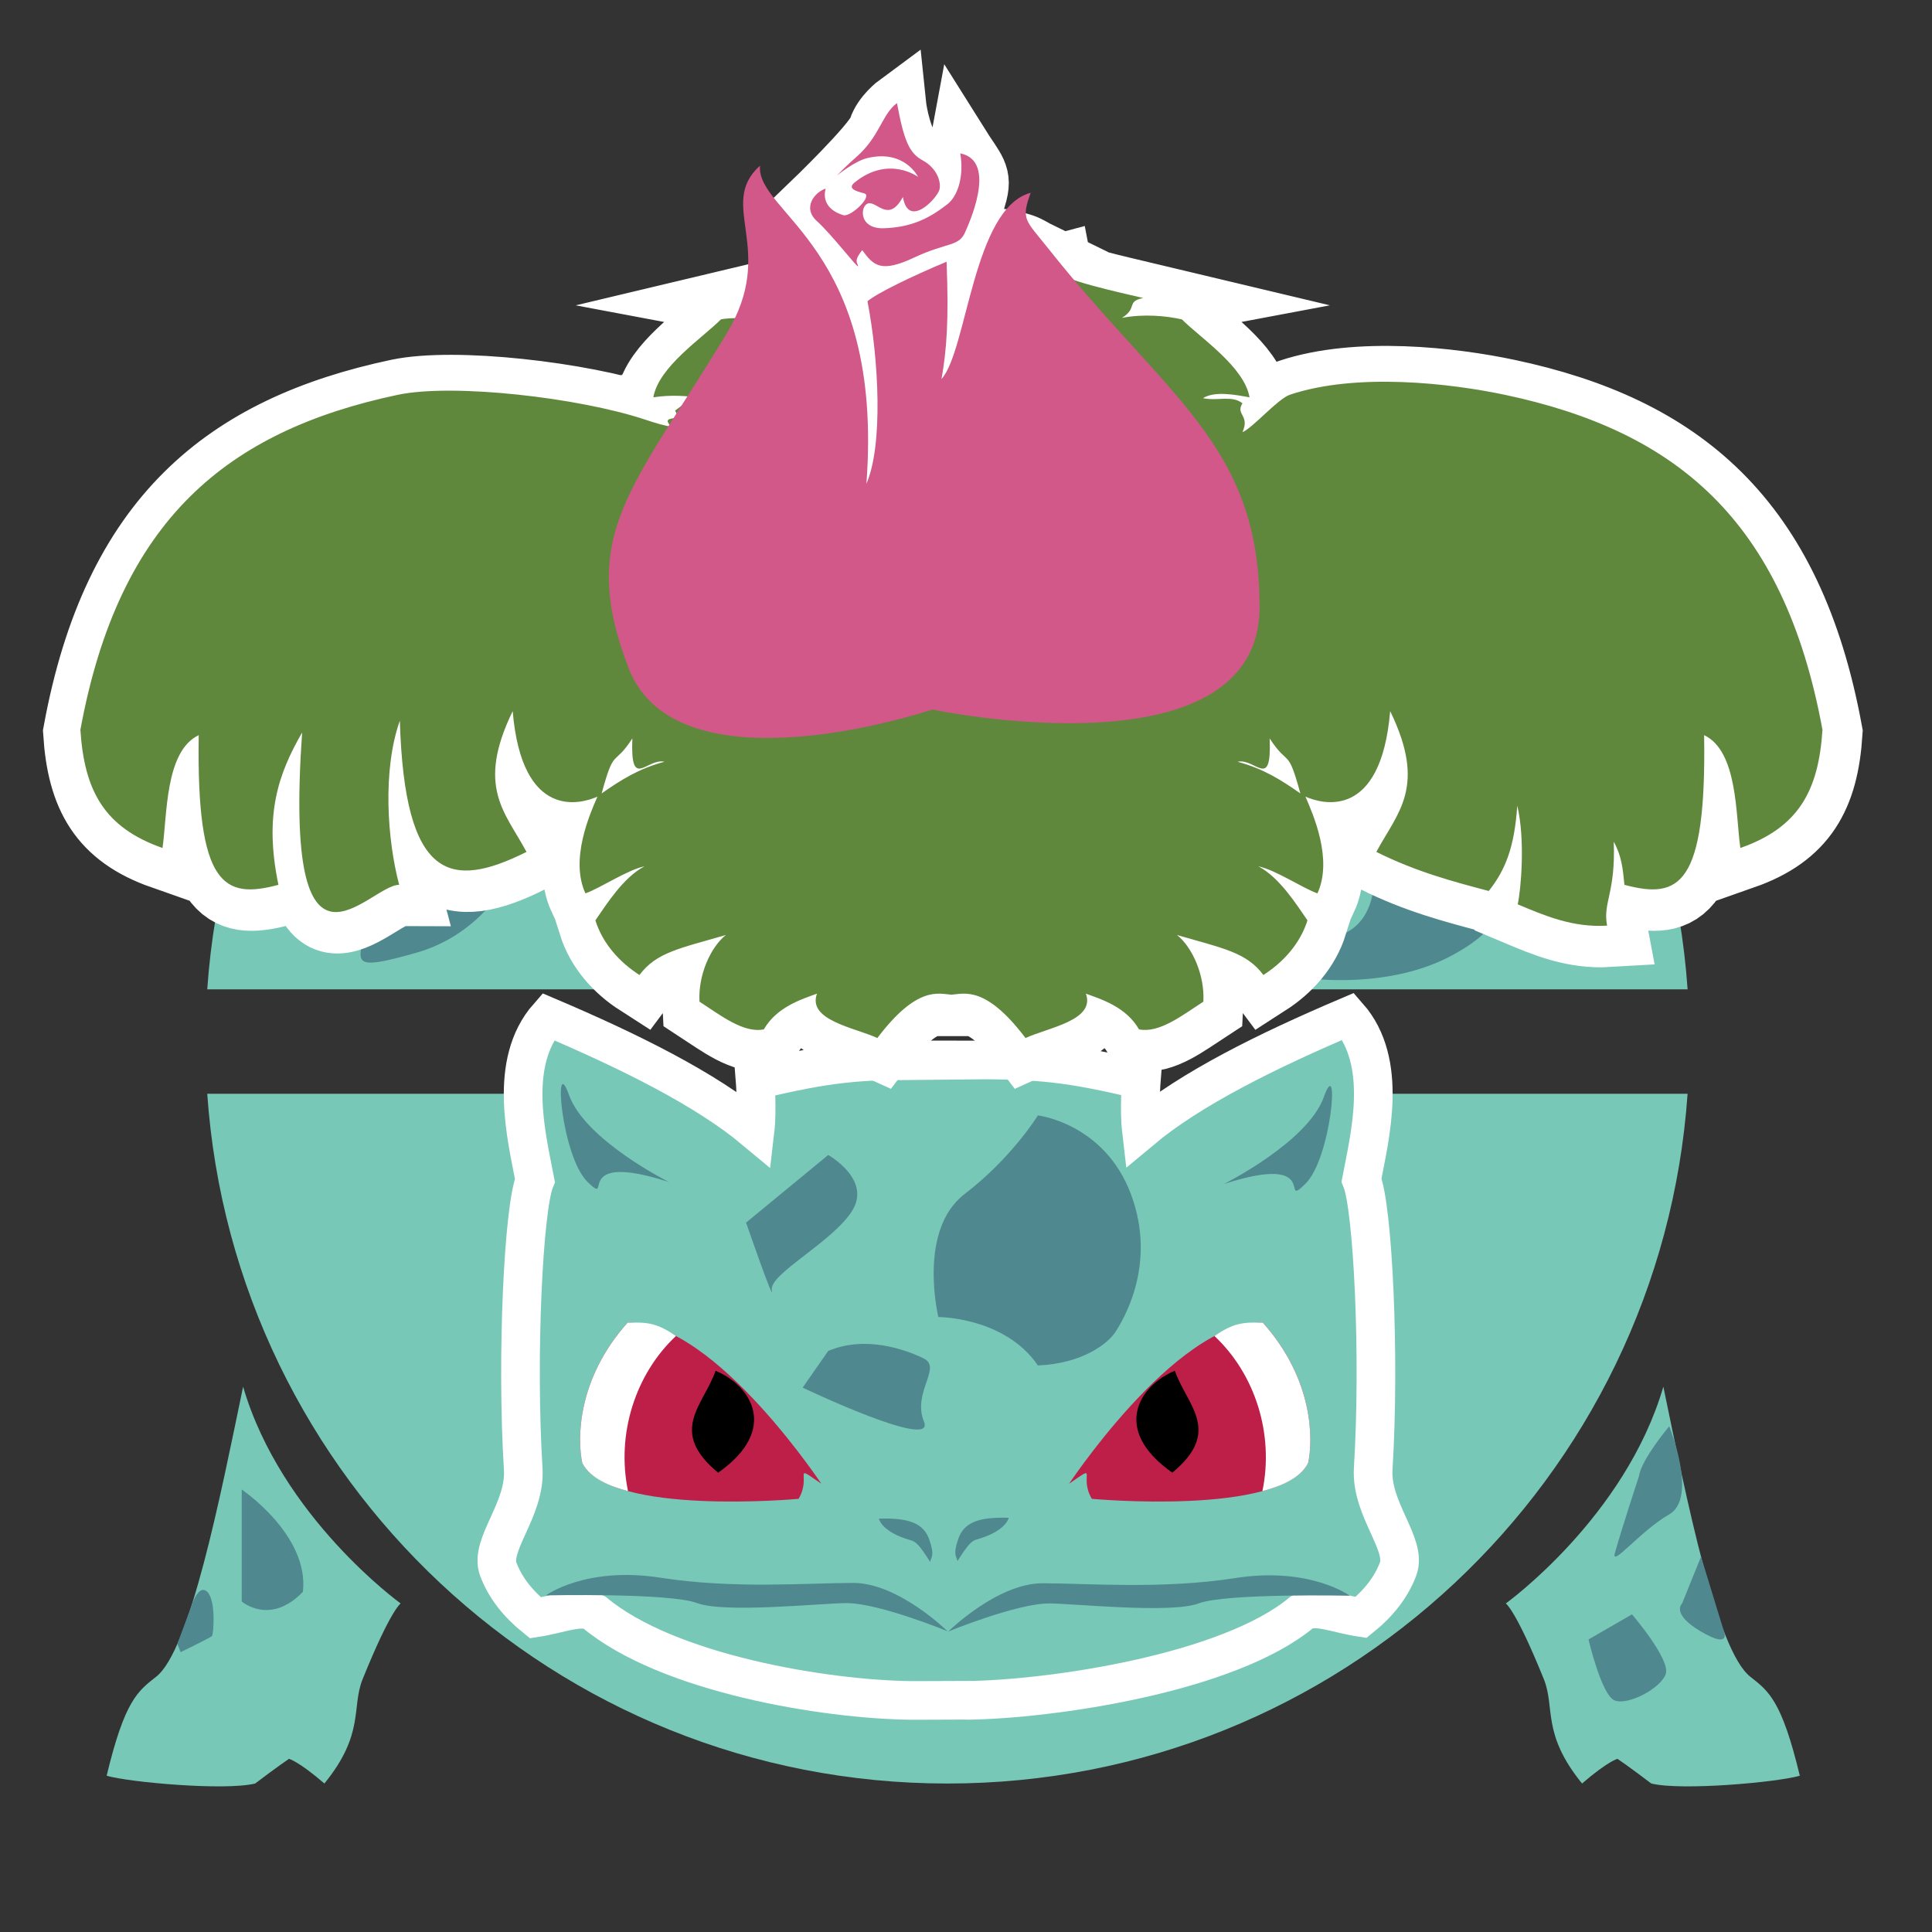 <?xml version="1.0" encoding="utf-8"?>
<!-- Generator: Adobe Illustrator 16.0.0, SVG Export Plug-In . SVG Version: 6.00 Build 0)  -->
<!DOCTYPE svg PUBLIC "-//W3C//DTD SVG 1.1//EN" "http://www.w3.org/Graphics/SVG/1.1/DTD/svg11.dtd">
<svg version="1.1" xmlns="http://www.w3.org/2000/svg" xmlns:xlink="http://www.w3.org/1999/xlink" x="0px" y="0px" width="100px"
	 height="100px" viewBox="0 0 100 100" enable-background="new 0 0 100 100" xml:space="preserve">
<rect x="0" y="0" width="100" height="100" fill="#333333" stroke="none"/>
<g id="sprite">
</g>
<g id="Bulbasaur">
	<g>
		<path fill-rule="evenodd" clip-rule="evenodd" fill="#6BC49C" d="M-32.279,41.831c-1.143-15.648-11.662-28.693-25.963-33.542
			c-1.735,0.717-2.577,3.672-2.664,4.425c2.092-0.587,10.233-0.691,10.553,4.104c-0.004,1.533-3.003,0.993-2.931,2.346
			c0.071,1.353,0.043,2.267,4.691,6.449c4.648,4.183,3.135,10.641,1.759,14.072c-0.362,1.72,0,2.345,0,2.345
			S-35.748,41.828-32.279,41.831z"/>
		<path fill-rule="evenodd" clip-rule="evenodd" fill="#6BC49C" d="M-70.557,77.224c-8.439-0.095-21.048-1.775-23.258-7.701
			c-2.027-5.435-0.804-20.604,0.098-22.787c1.227-6.881,3.118-9.364,5.864-11.727c4.771,2.03,5.789,5.712,7.036,8.794
			c0.139-1.192,0-2.931,0-2.931c4.285-1.013,5.875-1.173,10.261-1.173l-0.024-0.016c4.385,0,5.976,0.16,10.261,1.173
			c0,0-0.139,1.739,0,2.931c1.248-3.083,2.265-6.765,7.036-8.794c2.746,2.363,4.637,4.846,5.864,11.727
			c0.902,2.183,2.125,17.353,0.098,22.787c-2.21,5.926-14.819,7.606-23.258,7.701L-70.557,77.224z"/>
		<path fill-rule="evenodd" clip-rule="evenodd" fill="#6BC49C" d="M-70.557,83.078c-20.868,0-36.998-15.822-38.32-35.834
			c2.89,0.017,13.4,0.068,13.4,0.068s-2.334,14.815,0,22.28c0.763,1.847,1.929,7.795,23.453,9.381c0.604,0,0.909,0,1.466,0
			l-0.024-0.005c0.557,0,0.862,0,1.466,0c21.524-1.586,22.69-7.534,23.453-9.381c2.334-7.465,0-22.28,0-22.28
			s10.51-0.051,13.4-0.068c-1.322,20.012-17.452,35.834-38.32,35.834L-70.557,83.078z"/>
		<path fill-rule="evenodd" clip-rule="evenodd" fill="#6BC49C" stroke="#FFFFFF" stroke-width="2" stroke-miterlimit="10" d="
			M-70.581,83.072"/>
		<path fill-rule="evenodd" clip-rule="evenodd" fill="none" stroke="#FFFFFF" stroke-width="2" stroke-miterlimit="10" d="
			M-95.477,47.312c0,0-2.334,14.815,0,22.28c0.763,1.847,1.929,7.795,23.453,9.381c0.604,0,1.442-0.005,1.442-0.005
			c0.557,0,0.862,0,1.466,0c21.524-1.586,22.69-7.534,23.453-9.381c2.334-7.465,0-22.28,0-22.28"/>
		<path fill-rule="evenodd" clip-rule="evenodd" fill="#6BC49C" d="M-94.351,42.034c0,0,0.362-0.625,0-2.345
			c-1.376-3.431-2.889-9.889,1.759-14.072c4.648-4.182,4.62-5.097,4.691-6.449c0.072-1.353-2.927-0.813-2.931-2.346
			c0.32-4.795,8.461-4.691,10.553-4.104c-0.087-0.753-0.929-3.708-2.664-4.425c-14.301,4.85-24.82,17.895-25.963,33.542
			C-105.438,41.833-94.351,42.034-94.351,42.034z"/>
		<path fill-rule="evenodd" clip-rule="evenodd" fill="#6BC49C" d="M-70.604,39.689"/>
		<path fill-rule="evenodd" clip-rule="evenodd" fill="#194949" d="M-53.284,36.752c0,0,4.691,3.887,4.691,11.728
			c-1.084-1.055-2.708-2.8-5.277-1.173C-54.285,44.693-54.038,39.851-53.284,36.752z"/>
		<path fill-rule="evenodd" clip-rule="evenodd" fill="#194949" d="M-67.356,68.732c-0.979,0.128-1.885-0.193-1.759,2.346
			c0.44-0.371,0.478-0.652,1.172-0.586c0.694,0.066,0.994-0.234,1.173-0.586C-66.571,69.513-66.718,68.65-67.356,68.732z"/>
		<path fill-rule="evenodd" clip-rule="evenodd" fill="#194949" d="M-73.805,47.138c0,0,5.146,5.713,6.291,6.188
			c2.44-0.952,6.417-3.664,7.189-5.305c-1.021-3.291-1.233-5.654-2.697-7.072c-2.814-0.616-4.493,0-4.493,0
			s-0.533,3.694-1.798,4.419C-70.577,46.095-73.805,47.138-73.805,47.138z"/>
		<path fill-rule="evenodd" clip-rule="evenodd" fill="#194949" d="M-79.083,48.479c0,0,2.55-1.458,2.345-2.932
			c-0.205-1.474-1.758-2.345-1.758-2.345s-1.083,0-1.759,1.172C-80.932,45.547-79.083,48.479-79.083,48.479z"/>
		<path fill-rule="evenodd" clip-rule="evenodd" fill="#194949" d="M-76.151,51.997c0.25-1.333,1.405-1.752,2.346-1.759
			c0.939-0.007,2.32,1.141,2.931,2.346s1.214,2.209,1.173,2.931C-72.834,55.157-76.4,53.33-76.151,51.997z"/>
		<path fill-rule="evenodd" clip-rule="evenodd" fill="#194949" d="M-43.55,39.684c0,0-2.043-1.757-1.289-3.667
			c0.688-1.741,2.645-4.321,2.03-9.03c-1.091-2.854-1.466-3.846-2.03-4.904c1.054-1.858,2.579-2.934,2.579-2.934
			s4.667,4.652,7.738,11.734C-36.81,37.44-39.738,38.954-43.55,39.684z"/>
		<path fill-rule="evenodd" clip-rule="evenodd" fill="#194949" d="M-105.925,29.676c0,0,0.016,1.925,0.458,2.386
			c1.575,0.199,5.601-0.967,7.036-2.345c0.839-2.087,0.133-3.219,0.586-4.691c1.193-0.75,1.431-3.834,3.518-5.277
			c-1.198-1.228-2.349-0.875-3.518-0.586C-99.012,19.45-103.187,23.547-105.925,29.676z"/>
		<path fill-rule="evenodd" clip-rule="evenodd" fill="#194949" d="M-96.085,42.029h-7.036c0,0-1.019-2.494,1.172-5.863
			c1.886-1.162,3.519,0,3.519,0c0.849,1.986,1.743,2.732,2.346,2.932C-95.483,39.297-96.085,42.029-96.085,42.029z"/>
		<path fill-rule="evenodd" clip-rule="evenodd" fill="#194949" d="M-73.752,68.887c0.949,0.119,1.828-0.181,1.706,2.191
			c-0.427-0.347-0.464-0.609-1.137-0.548c-0.673,0.063-0.964-0.218-1.137-0.547C-74.514,69.615-74.372,68.809-73.752,68.887z"/>
		<path fill-rule="evenodd" clip-rule="evenodd" fill="#BE1F49" d="M-62.665,67.55c-0.807-1.355-0.754-1.643-0.405-3.335
			c0.883-1.388,4.376-8.871,12.171-8.697c3.022,3.383,2.609,7.118,2.306,8.514C-51.105,68.736-58.878,69.602-62.665,67.55z"/>
		<path fill-rule="evenodd" clip-rule="evenodd" fill="#FFFFFF" d="M-58.37,61.418c-1.047,1.313-2.326,3.927,0.443,6.131
			C-55.656,65.427-56.936,62.512-58.37,61.418z"/>
		<g>
			<g>
				<path fill-rule="evenodd" clip-rule="evenodd" fill="#6FA842" d="M-56.888,85.073c17.013-5.502,29.148-21.333,28.97-39.929
					C-28.116,24.619-43.266,7.491-63.11,3.878c-2.399-0.437-5.52-1.016-2.487,16.458c-2.297,1.211-4.104-0.587-4.104-0.587
					s0.056-1.548,0-5.863C-69.883-0.049-66.46,1.154-64.475,1.439c21.722,3.115,38.542,21.565,38.755,43.795
					c0.185,19.244-12.117,35.681-29.505,41.771c-4.655,1.63-3.906,2.353-4.509,3.688c1.365-0.47,2.994,2.744,0.586,5.864
					c-1.132,1.466-2.241,2.483-2.931,2.345c-1.991-2.899-3.109-4.981-2.346-8.209C-63.881,88.397-61.04,86.416-56.888,85.073z"/>
				<path fill-rule="evenodd" clip-rule="evenodd" fill="#6FA842" d="M-76.761,90.7c0.763,3.228-0.355,5.31-2.346,8.209
					c-0.69,0.138-1.799-0.879-2.931-2.345c-2.408-3.12-0.778-6.334,0.586-5.864c-0.603-1.336,0.146-2.059-4.509-3.688
					c-17.388-6.09-29.689-22.527-29.505-41.771c0.213-22.23,17.033-40.68,38.755-43.795c1.986-0.285,5.408-1.488,5.227,12.446
					c-0.056,4.315,0,5.863,0,5.863s-1.807,1.798-4.104,0.587c3.033-17.473-0.088-16.895-2.487-16.458
					c-19.844,3.613-34.994,20.741-35.192,41.266c-0.178,18.595,11.957,34.427,28.97,39.929
					C-80.145,86.421-77.304,88.403-76.761,90.7z"/>
			</g>
		</g>
		<path fill-rule="evenodd" clip-rule="evenodd" fill="#194949" d="M-87.314,47.312c-2.57-1.627-4.193,0.118-5.277,1.173
			c0-7.841,4.691-11.728,4.691-11.728C-87.147,39.856-86.9,44.699-87.314,47.312z"/>
		<path fill-rule="evenodd" clip-rule="evenodd" fill="#BE1F49" d="M-92.592,64.037c-0.304-1.396-0.716-5.131,2.306-8.514
			c7.795-0.174,11.333,7.21,12.216,8.598c0.349,1.692,0.357,2.079-0.45,3.434C-82.307,69.607-90.08,68.741-92.592,64.037z"/>
		<path fill-rule="evenodd" clip-rule="evenodd" fill="#FFFFFF" d="M-92.759,64.037c-0.304-1.396-0.716-5.131,2.306-8.514
			c1.145-0.026,2.2,0.072,3.172,0.262c-3.8,2.118-4.175,7.18-3.47,10.579C-91.575,65.73-92.268,64.957-92.759,64.037z"/>
		<path fill-rule="evenodd" clip-rule="evenodd" fill="#FFFFFF" d="M-50.43,66.363c0.705-3.398,0.33-8.461-3.47-10.579
			c0.972-0.19,2.027-0.288,3.172-0.262c3.022,3.383,2.609,7.118,2.306,8.514C-48.913,64.957-49.605,65.73-50.43,66.363z"/>
		<path fill-rule="evenodd" clip-rule="evenodd" fill="#FFFFFF" d="M-83.282,67.555c2.809-2.377,1.512-5.198,0.45-6.614
			C-84.288,62.121-85.585,65.266-83.282,67.555z"/>
		<path fill-rule="evenodd" clip-rule="evenodd" fill="none" stroke="#BE1F49" stroke-miterlimit="10" d="M-90.157,71.667
			c-1.145-0.458,2.768-0.766,3.167-0.672c0.799,0.188,14.119,2.818,16.55,3.969l0.014-0.005c2.431-1.15,15.751-3.781,16.55-3.969
			c0.399-0.094,4.366,0.37,3.168,0.672"/>
	</g>
	<path fill-rule="evenodd" clip-rule="evenodd" fill="none" stroke="#000000" stroke-width="0.25" stroke-miterlimit="10" d="
		M-70.581,94.139"/>
	<path fill-rule="evenodd" clip-rule="evenodd" fill="none" stroke="#000000" stroke-width="0.25" stroke-miterlimit="10" d="
		M-70.581,1.362"/>
	<path fill-rule="evenodd" clip-rule="evenodd" fill="#6FA842" d="M-70.615,39.689c-4.385,0-5.976,0.16-10.261,1.173
		c-0.73-4.453-5.303-6.634-7.036-7.623c-0.762,0.518-3.185,3.042-4.691,7.036c-2.089-3.002-2.212-8.759-1.173-11.14
		c1.041-2.382,3.974-4.287,5.864-6.45c1.69-1.936,2.435-5.097-1.173-5.864c0.501-1.372,1.13-1.612,2.052-1.826
		c1.075-0.25,1.773-0.165,2.639,0.068c0.694,0.187,2.257,1.496,3.518,2.931c-1.117,1.615-1.955,4.539-1.76,6.449
		c0.316,3.104,1.583,5.453,2.932,7.623c0.014-3.942,4.01-5.253,5.863-7.036c2.809-2.701,3.229-3.553,3.229-3.553l0.015-0.005
		c0,0,0.42,0.853,3.229,3.553c1.853,1.783,5.849,3.094,5.863,7.036c1.35-2.17,2.616-4.519,2.932-7.623
		c0.195-1.911-0.643-4.834-1.76-6.449c1.261-1.435,2.824-2.745,3.518-2.931c0.866-0.232,1.564-0.317,2.639-0.068
		c0.922,0.214,1.55,0.455,2.052,1.826c-3.608,0.767-2.863,3.928-1.173,5.864c1.89,2.163,4.823,4.068,5.864,6.45
		c1.04,2.381,0.916,8.138-1.173,11.14c-1.506-3.994-3.929-6.518-4.691-7.036c-1.733,0.989-6.306,3.17-7.036,7.623
		c-4.285-1.013-5.875-1.173-10.261-1.173"/>
	<path fill-rule="evenodd" clip-rule="evenodd" fill="none" stroke="#FFFFFF" stroke-width="2" stroke-miterlimit="10" d="
		M-55.217,13.863c1.318,0,4.059,1.465,4.602,2.949c-3.905,0.831-3.1,4.25-1.269,6.345c2.044,2.339,5.221,4.399,6.347,6.978
		c1.125,2.576,0.54,8.653-1.721,11.9"/>
	<path fill-rule="evenodd" clip-rule="evenodd" fill="none" stroke="#FFFFFF" stroke-width="2" stroke-miterlimit="10" d="
		M-85.526,13.768c-1.318,0-4.059,1.465-4.602,2.949c3.905,0.831,3.1,4.25,1.269,6.345c-2.044,2.339-5.221,4.399-6.347,6.978
		c-1.125,2.576-0.527,8.285,1.733,11.532"/>
	<path fill-rule="evenodd" clip-rule="evenodd" fill="#6FA842" d="M-70.581,39.689"/>
	<g>
		<g>
			<path fill="#6CC49D" d="M-278.82,56.938c0.862,1.16,9.078,4.957,0.213,19.804c-0.328,0.549-0.479,2.714-2.715,3.214
				S-287.695,80-287.695,80"/>
			<path fill="none" stroke="#006838" stroke-width="0.5" stroke-miterlimit="10" d="M-278.82,56.938
				c0.862,1.16,9.078,4.957,0.213,19.804c-0.328,0.549-0.479,2.714-2.715,3.214S-287.695,80-287.695,80"/>
		</g>
		<g>
			<path fill="#6CC49D" d="M-338.625,56.938c-0.862,1.16-9.078,4.957-0.213,19.804c0.328,0.549,0.479,2.714,2.715,3.214
				S-329.75,80-329.75,80"/>
			<path fill="none" stroke="#006838" stroke-width="0.5" stroke-miterlimit="10" d="M-338.625,56.938
				c-0.862,1.16-9.078,4.957-0.213,19.804c0.328,0.549,0.479,2.714,2.715,3.214S-329.75,80-329.75,80"/>
		</g>
	</g>
	<path fill="#009444" stroke="#006838" stroke-width="0.5" stroke-miterlimit="10" d="M-328.998,55.632
		c0,0-13.354-5.632-7.222-19.626c3.635-8.295,15.063-8.448,18.452-16.255c2.351-5.417,0.518-7.583,0.059-9.667
		c3.083,1.917,4.417,3.167,6.083,5.292c1.375-2.042,1.375-6.625,1.375-6.625s0.877,0.638,2.25,2.313
		c1.229,1.5,1.396,2.813,1.396,2.813s0.566-1.042,1.896-1.979c1.611-1.136,2.267-1.479,2.441-1.328
		c0.334,0.288-1.084,2.377-0.945,4.182c0.212,2.75,0.301,3.572,2.381,6.536s17.997,5.381,19.817,19.256
		c3.659,27.897-28.135,26.555-28.135,26.555"/>
	<g>
		<path fill-rule="evenodd" clip-rule="evenodd" fill="#6BC49C" d="M-151.187,41.697c-1.143-15.648-11.662-28.693-25.963-33.542
			c-1.735,0.717-2.577,3.672-2.664,4.425c2.092-0.587,10.233-0.691,10.553,4.104c-0.004,1.533-3.003,0.993-2.931,2.346
			c0.071,1.353,0.043,2.267,4.691,6.449c4.648,4.183,3.135,10.641,1.759,14.072c-0.362,1.72,0,2.345,0,2.345
			S-154.655,41.694-151.187,41.697z"/>
		<path fill-rule="evenodd" clip-rule="evenodd" fill="#6BC49C" d="M-189.465,77.09c-8.439-0.095-21.048-1.775-23.258-7.701
			c-2.027-5.435-0.804-20.604,0.098-22.787c1.227-6.881,3.118-9.364,5.864-11.727c4.771,2.03,5.789,5.712,7.036,8.794
			c0.139-1.192,0-2.931,0-2.931c4.285-1.013,5.875-1.173,10.261-1.173l-0.024-0.016c4.385,0,5.976,0.16,10.261,1.173
			c0,0-0.139,1.739,0,2.931c1.248-3.083,2.265-6.765,7.036-8.794c2.746,2.363,4.637,4.846,5.864,11.727
			c0.902,2.183,2.125,17.353,0.098,22.787c-2.21,5.926-14.819,7.606-23.258,7.701L-189.465,77.09z"/>
		<path fill-rule="evenodd" clip-rule="evenodd" fill="#6BC49C" d="M-189.465,82.944c-20.868,0-36.998-15.822-38.32-35.834
			c2.89,0.017,13.4,0.068,13.4,0.068s-2.334,14.815,0,22.28c0.763,1.847,1.929,7.795,23.453,9.381c0.604,0,0.909,0,1.466,0
			l-0.024-0.005c0.557,0,0.862,0,1.466,0c21.524-1.586,22.69-7.534,23.453-9.381c2.334-7.465,0-22.28,0-22.28
			s10.51-0.051,13.4-0.068c-1.322,20.012-17.452,35.834-38.32,35.834L-189.465,82.944z"/>
		<path fill-rule="evenodd" clip-rule="evenodd" fill="#6BC49C" d="M-213.259,41.9c0,0,0.362-0.625,0-2.345
			c-1.376-3.431-2.889-9.889,1.759-14.072c4.648-4.182,4.62-5.097,4.691-6.449c0.072-1.353-2.927-0.813-2.931-2.346
			c0.32-4.795,8.461-4.691,10.553-4.104c-0.087-0.753-0.929-3.708-2.664-4.425c-14.301,4.85-24.82,17.895-25.963,33.542
			C-224.345,41.699-213.259,41.9-213.259,41.9z"/>
		<path fill-rule="evenodd" clip-rule="evenodd" fill="#6BC49C" d="M-189.512,39.555"/>
		<path fill-rule="evenodd" clip-rule="evenodd" fill="#194949" d="M-172.192,36.618c0,0,4.691,3.887,4.691,11.728
			c-1.084-1.055-2.708-2.8-5.277-1.173C-173.193,44.56-172.945,39.717-172.192,36.618z"/>
		<path fill-rule="evenodd" clip-rule="evenodd" fill="#194949" d="M-186.264,68.598c-0.979,0.128-1.885-0.193-1.759,2.346
			c0.44-0.371,0.478-0.652,1.172-0.586c0.694,0.066,0.994-0.234,1.173-0.586C-185.479,69.379-185.625,68.516-186.264,68.598z"/>
		<path fill-rule="evenodd" clip-rule="evenodd" fill="#194949" d="M-192.713,47.004c0,0,5.146,5.713,6.291,6.188
			c2.44-0.952,6.417-3.664,7.189-5.305c-1.021-3.291-1.233-5.654-2.697-7.072c-2.814-0.616-4.493,0-4.493,0
			s-0.533,3.694-1.798,4.419C-189.485,45.961-192.713,47.004-192.713,47.004z"/>
		<path fill-rule="evenodd" clip-rule="evenodd" fill="#194949" d="M-197.99,48.346c0,0,2.55-1.458,2.345-2.932
			c-0.205-1.474-1.758-2.345-1.758-2.345s-1.083,0-1.759,1.172C-199.839,45.414-197.99,48.346-197.99,48.346z"/>
		<path fill-rule="evenodd" clip-rule="evenodd" fill="#194949" d="M-195.059,51.863c0.25-1.333,1.405-1.752,2.346-1.759
			c0.939-0.007,2.32,1.141,2.931,2.346s1.214,2.209,1.173,2.931C-191.742,55.023-195.308,53.196-195.059,51.863z"/>
		<path fill-rule="evenodd" clip-rule="evenodd" fill="#194949" d="M-162.458,39.55c0,0-2.043-1.757-1.289-3.667
			c0.688-1.741,2.645-4.321,2.03-9.03c-1.091-2.854-1.466-3.846-2.03-4.904c1.054-1.858,2.579-2.934,2.579-2.934
			s4.667,4.652,7.738,11.734C-155.718,37.307-158.646,38.82-162.458,39.55z"/>
		<path fill-rule="evenodd" clip-rule="evenodd" fill="#194949" d="M-224.833,29.542c0,0,0.016,1.925,0.458,2.386
			c1.575,0.199,5.601-0.967,7.036-2.345c0.839-2.087,0.133-3.219,0.586-4.691c1.193-0.75,1.431-3.834,3.518-5.277
			c-1.198-1.228-2.349-0.875-3.518-0.586C-217.919,19.316-222.094,23.413-224.833,29.542z"/>
		<path fill-rule="evenodd" clip-rule="evenodd" fill="#194949" d="M-214.993,41.895h-7.036c0,0-1.019-2.494,1.172-5.863
			c1.886-1.162,3.519,0,3.519,0c0.849,1.986,1.743,2.732,2.346,2.932C-214.391,39.164-214.993,41.895-214.993,41.895z"/>
		<path fill-rule="evenodd" clip-rule="evenodd" fill="#194949" d="M-192.66,68.753c0.949,0.119,1.828-0.181,1.706,2.191
			c-0.427-0.347-0.464-0.609-1.137-0.548c-0.673,0.063-0.964-0.218-1.137-0.547C-193.421,69.481-193.279,68.675-192.66,68.753z"/>
		<path fill-rule="evenodd" clip-rule="evenodd" fill="#BE1F49" d="M-181.573,67.416c-0.807-1.355-0.754-1.643-0.405-3.335
			c0.883-1.388,4.376-8.871,12.171-8.697c3.022,3.383,2.609,7.118,2.306,8.514C-170.013,68.602-177.786,69.468-181.573,67.416z"/>
		<path fill-rule="evenodd" clip-rule="evenodd" fill="#FFFFFF" d="M-176.882,58.035c-1.385,2.009-3.076,6.009,0.586,9.381
			C-173.294,64.168-174.985,59.708-176.882,58.035z"/>
		<g>
			<g>
				<path fill-rule="evenodd" clip-rule="evenodd" fill="#6FA842" d="M-175.795,84.939c17.013-5.502,29.148-21.333,28.97-39.929
					c-0.198-20.525-15.348-37.653-35.192-41.266c-2.399-0.437-5.52-1.016-2.487,16.458c-2.297,1.211-4.104-0.587-4.104-0.587
					s0.056-1.548,0-5.863c-0.182-13.935,3.241-12.731,5.227-12.446c21.722,3.115,38.542,21.565,38.755,43.795
					c0.185,19.244-12.117,35.681-29.505,41.771c-4.655,1.63-3.906,2.353-4.509,3.688c1.365-0.47,2.994,2.744,0.586,5.864
					c-1.132,1.466-2.241,2.483-2.931,2.345c-1.991-2.899-3.109-4.981-2.346-8.209C-182.789,88.264-179.948,86.282-175.795,84.939z"
					/>
				<path fill-rule="evenodd" clip-rule="evenodd" fill="#6FA842" d="M-195.668,90.566c0.763,3.228-0.355,5.31-2.346,8.209
					c-0.69,0.138-1.799-0.879-2.931-2.345c-2.408-3.12-0.778-6.334,0.586-5.864c-0.603-1.336,0.146-2.059-4.509-3.688
					c-17.388-6.09-29.689-22.527-29.505-41.771c0.213-22.23,17.033-40.68,38.755-43.795c1.986-0.285,5.408-1.488,5.227,12.446
					c-0.056,4.315,0,5.863,0,5.863s-1.807,1.798-4.104,0.587c3.033-17.473-0.088-16.895-2.487-16.458
					c-19.844,3.613-34.994,20.741-35.192,41.266c-0.178,18.595,11.957,34.427,28.97,39.929
					C-199.053,86.287-196.211,88.269-195.668,90.566z"/>
			</g>
		</g>
		<path fill-rule="evenodd" clip-rule="evenodd" fill="#194949" d="M-206.222,47.178c-2.57-1.627-4.193,0.118-5.277,1.173
			c0-7.841,4.691-11.728,4.691-11.728C-206.055,39.723-205.808,44.565-206.222,47.178z"/>
		<path fill-rule="evenodd" clip-rule="evenodd" fill="#BE1F49" d="M-211.5,63.903c-0.304-1.396-0.716-5.131,2.306-8.514
			c7.795-0.174,11.333,7.21,12.216,8.598c0.349,1.692,0.357,2.079-0.45,3.434C-201.215,69.473-208.988,68.607-211.5,63.903z"/>
		<path fill-rule="evenodd" clip-rule="evenodd" fill="#FFFFFF" d="M-211.667,63.903c-0.304-1.396-0.716-5.131,2.306-8.514
			c1.145-0.026,2.2,0.072,3.172,0.262c-3.8,2.118-4.175,7.18-3.47,10.579C-210.483,65.596-211.175,64.823-211.667,63.903z"/>
		<path fill-rule="evenodd" clip-rule="evenodd" fill="#FFFFFF" d="M-169.337,66.229c0.705-3.398,0.33-8.461-3.47-10.579
			c0.972-0.19,2.027-0.288,3.172-0.262c3.022,3.383,2.609,7.118,2.306,8.514C-167.821,64.823-168.513,65.596-169.337,66.229z"/>
		<path fill-rule="evenodd" clip-rule="evenodd" fill="#FFFFFF" d="M-202.704,67.421c3.662-3.372,1.971-7.373,0.586-9.381
			C-204.015,59.714-205.707,64.174-202.704,67.421z"/>
		<path fill-rule="evenodd" clip-rule="evenodd" fill="#BE1F49" d="M-189.508,75.83c0,0-3.49,0.283-9.679-1.247
			c-5.044-1.247-8.188-2.417-11.523-3.05c-1.299-0.247,2.977-0.766,3.406-0.672c0.859,0.188,15.182,2.818,17.796,3.969l0.015-0.005
			c2.614-1.15,16.937-3.781,17.796-3.969c0.43-0.094,4.694,0.37,3.406,0.672c-3.084,0.722-7.729,2.524-11.523,3.139
			c-6.293,1.02-9.679,1.158-9.679,1.158"/>
	</g>
	<path fill-rule="evenodd" clip-rule="evenodd" fill="none" stroke="#000000" stroke-width="0.25" stroke-miterlimit="10" d="
		M-189.489,94.005"/>
	<path fill-rule="evenodd" clip-rule="evenodd" fill="none" stroke="#000000" stroke-width="0.25" stroke-miterlimit="10" d="
		M-189.489,1.228"/>
	<path fill-rule="evenodd" clip-rule="evenodd" fill="#6FA842" d="M-189.523,39.555c-4.385,0-5.976,0.16-10.261,1.173
		c-0.73-4.453-5.303-6.634-7.036-7.623c-0.762,0.518-3.185,3.042-4.691,7.036c-2.089-3.002-2.212-8.759-1.173-11.14
		c1.041-2.382,3.974-4.287,5.864-6.45c1.69-1.936,2.435-5.097-1.173-5.864c0.501-1.372,1.13-1.612,2.052-1.826
		c1.075-0.25,1.773-0.165,2.639,0.068c0.694,0.187,2.257,1.496,3.518,2.931c-1.117,1.615-1.955,4.539-1.76,6.449
		c0.316,3.104,1.583,5.453,2.932,7.623c0.014-3.942,4.01-5.253,5.863-7.036c2.809-2.701,3.229-3.553,3.229-3.553l0.015-0.005
		c0,0,0.42,0.853,3.229,3.553c1.853,1.783,5.849,3.094,5.863,7.036c1.35-2.17,2.616-4.519,2.932-7.623
		c0.195-1.911-0.643-4.834-1.76-6.449c1.261-1.435,2.824-2.745,3.518-2.931c0.866-0.232,1.564-0.317,2.639-0.068
		c0.922,0.214,1.55,0.455,2.052,1.826c-3.608,0.767-2.863,3.928-1.173,5.864c1.89,2.163,4.823,4.068,5.864,6.45
		c1.04,2.381,0.916,8.138-1.173,11.14c-1.506-3.994-3.929-6.518-4.691-7.036c-1.733,0.989-6.306,3.17-7.036,7.623
		c-4.285-1.013-5.875-1.173-10.261-1.173"/>
	<g>
		<g>
			<path fill="#6CC49D" d="M-308.71,30.292c0,0,45.391,29.833,21.766,42.958c-2.807,1.56-7.391,5.25-21.766,5.25"/>
			<path fill="none" stroke="#006838" stroke-width="0.5" stroke-miterlimit="10" d="M-308.71,30.292
				c0,0,45.391,29.833,21.766,42.958c-2.807,1.56-7.391,5.25-21.766,5.25"/>
		</g>
		<g>
			<path fill="#6CC49D" d="M-308.984,30.292c0,0-45.391,29.833-21.766,42.958c2.807,1.56,7.391,5.25,21.766,5.25"/>
			<path fill="none" stroke="#006838" stroke-width="0.5" stroke-miterlimit="10" d="M-308.984,30.292
				c0,0-45.391,29.833-21.766,42.958c2.807,1.56,7.391,5.25,21.766,5.25"/>
		</g>
	</g>
	<g>
		<g>
			<path fill="#6CC49D" d="M-292.469,65.167c-0.167,4.167-3.167,5.333-7.192,7.833c-1.192,2-3.849,6.637-2.308,7.833
				c2.308,1.792,5.5,4,11.125,1.333s12.208-8.917,12.542-19.917S-285.936,38-285.936,38s-12.439-7.708-23.048-7.708"/>
			<path fill="none" stroke="#006838" stroke-width="0.5" stroke-miterlimit="10" d="M-292.469,65.167
				c-0.167,4.167-3.167,5.333-7.192,7.833c-1.192,2-3.849,6.637-2.308,7.833c2.308,1.792,5.5,4,11.125,1.333
				s12.208-8.917,12.542-19.917S-285.936,38-285.936,38s-12.439-7.708-23.048-7.708"/>
		</g>
		<g>
			<path fill="#6CC49D" d="M-325.5,65.167c0.167,4.167,3.167,5.333,7.192,7.833c1.192,2,3.849,6.637,2.308,7.833
				c-2.308,1.792-5.5,4-11.125,1.333s-12.208-8.917-12.542-19.917S-332.033,38-332.033,38s12.439-7.708,23.048-7.708"/>
			<path fill="none" stroke="#006838" stroke-width="0.5" stroke-miterlimit="10" d="M-325.5,65.167
				c0.167,4.167,3.167,5.333,7.192,7.833c1.192,2,3.849,6.637,2.308,7.833c-2.308,1.792-5.5,4-11.125,1.333
				s-12.208-8.917-12.542-19.917S-332.033,38-332.033,38s12.439-7.708,23.048-7.708"/>
		</g>
	</g>
	<g>
		<g>
			<path fill="#6CC49D" d="M-308.974,63.674c0,0,14.704-0.771,22-7.202c4.092-5.722,1.125-22.199,1.125-22.199s0.804-1.973,1-4.89
				c0.355-5.292-0.25-7.875-0.25-7.875s-5.75-1.508-13.125,3.335c0,0-4.625-1.469-10.75-1.469"/>
			<path fill="none" stroke="#006838" stroke-width="0.5" stroke-miterlimit="10" d="M-308.974,63.674c0,0,14.704-0.771,22-7.202
				c4.092-5.722,1.125-22.199,1.125-22.199s0.804-1.973,1-4.89c0.355-5.292-0.25-7.875-0.25-7.875s-5.75-1.508-13.125,3.335
				c0,0-4.625-1.469-10.75-1.469"/>
		</g>
		<g>
			<path fill="#6CC49D" d="M-309,63.674c0,0-14.704-0.771-22-7.202c-4.092-5.722-1.125-22.199-1.125-22.199s-0.804-1.973-1-4.89
				c-0.355-5.292,0.25-7.875,0.25-7.875s5.75-1.508,13.125,3.335c0,0,4.625-1.469,10.75-1.469"/>
			<path fill="none" stroke="#006838" stroke-width="0.5" stroke-miterlimit="10" d="M-309,63.674c0,0-14.704-0.771-22-7.202
				c-4.092-5.722-1.125-22.199-1.125-22.199s-0.804-1.973-1-4.89c-0.355-5.292,0.25-7.875,0.25-7.875s5.75-1.508,13.125,3.335
				c0,0,4.625-1.469,10.75-1.469"/>
		</g>
	</g>
	<g>
		<g>
			<path fill="none" stroke="#006838" stroke-miterlimit="10" d="M-308.84,60.869c0,0,8.233-0.915,15.881-4.789
				c0,0,1.003-0.136,1.753,1.162"/>
		</g>
		<g>
			<path fill="none" stroke="#006838" stroke-miterlimit="10" d="M-308.95,60.869c0,0-8.233-0.915-15.881-4.789
				c0,0-1.003-0.136-1.753,1.162"/>
		</g>
	</g>
	<g>
		<g>
			<path fill="#F1F2F2" d="M-287.228,50.636c0,0-2.375,2.625-6.375,2.625c-3.875,0-8.625-0.75-8.625-0.75s0.25-5.5,0.875-7.375
				s6.25-6.25,11.625-6.5C-285.697,42.597-287.228,50.636-287.228,50.636z"/>
			<path fill="none" stroke="#006838" stroke-width="0.5" stroke-miterlimit="10" d="M-287.228,50.636c0,0-2.375,2.625-6.375,2.625
				c-3.875,0-8.625-0.75-8.625-0.75s0.25-5.5,0.875-7.375s6.25-6.25,11.625-6.5C-285.697,42.597-287.228,50.636-287.228,50.636z"/>
		</g>
		<g>
			<path fill="#F1F2F2" d="M-331.748,50.636c0,0,2.375,2.625,6.375,2.625c3.875,0,8.625-0.75,8.625-0.75s-0.25-5.5-0.875-7.375
				s-6.25-6.25-11.625-6.5C-333.279,42.597-331.748,50.636-331.748,50.636z"/>
			<path fill="none" stroke="#006838" stroke-width="0.5" stroke-miterlimit="10" d="M-331.748,50.636c0,0,2.375,2.625,6.375,2.625
				c3.875,0,8.625-0.75,8.625-0.75s-0.25-5.5-0.875-7.375s-6.25-6.25-11.625-6.5C-333.279,42.597-331.748,50.636-331.748,50.636z"/>
		</g>
	</g>
	<g>
		<g>
			<path fill="#BE1F49" d="M-302.75,52.5c0,0,0.25-5.5,0.875-7.375c0.37-1.111,2.5-3.095,5.289-4.583
				c3.578,1.565,6.084,5.176,6.084,9.384c0,0.941-0.136,1.849-0.37,2.714c-0.91,0.353-2.002,0.609-3.252,0.609
				C-298,53.25-302.75,52.5-302.75,52.5z"/>
		</g>
		<g>
			<path fill="#BE1F49" d="M-316.75,52.5c0,0-0.25-5.5-0.875-7.375c-0.37-1.111-2.5-3.095-5.289-4.583
				c-3.578,1.565-6.084,5.176-6.084,9.384c0,0.941,0.136,1.849,0.37,2.714c0.91,0.353,2.002,0.609,3.252,0.609
				C-321.5,53.25-316.75,52.5-316.75,52.5z"/>
		</g>
	</g>
	<path fill="#F1F2F2" d="M-321.875,44.875c0,0-1.459,1.056-1.649,2.021c-0.21,1.072,0.5,1.979,0.825,2.604
		c1.059-0.75,1.599-1.297,1.699-2.234C-320.873,46.078-321.875,44.875-321.875,44.875z"/>
	<path fill="#F1F2F2" d="M-297.099,44.892c0,0-0.949,1.531-0.758,2.497c0.212,1.072,1.214,1.64,1.751,2.095
		c0.695-1.096,0.987-1.807,0.724-2.712C-295.715,45.624-297.099,44.892-297.099,44.892z"/>
	<g>
		<path fill="#BE1F49" d="M-313.125,55.632c1.125,0.056,1.875,1.368,2.375,1.681"/>
		<path fill="#006838" d="M-313.125,55.632c0,0,0.053-0.033,0.144-0.074c0.045-0.019,0.1-0.045,0.161-0.063
			c0.065-0.016,0.123-0.059,0.213-0.044c0.159,0.003,0.428,0.033,0.596,0.123c0.196,0.075,0.375,0.198,0.529,0.331
			c0.31,0.279,0.498,0.624,0.591,0.898c0.091,0.278,0.137,0.498,0.142,0.51c0.016,0.001-0.266,0.029-0.551-0.107
			c-0.299-0.122-0.599-0.342-0.848-0.556c-0.115-0.125-0.236-0.222-0.334-0.335c-0.108-0.13-0.167-0.179-0.252-0.307
			c-0.033-0.058-0.11-0.093-0.154-0.139c-0.051-0.039-0.093-0.083-0.128-0.117C-313.087,55.682-313.125,55.632-313.125,55.632z"/>
	</g>
	<path fill="#427B52" stroke="#006838" stroke-width="0.5" stroke-miterlimit="10" d="M-319.75,39.005c0,0,1.125-2.625,2.5-3
		c1.625,1.375,2.5,2.25,3.5,3.75c-1.125,1.25-1,1.521-2,1.511C-317.875,40.255-319.75,39.005-319.75,39.005z"/>
	<path fill="#427B52" stroke="#006838" stroke-width="0.5" stroke-miterlimit="10" d="M-309.5,41.887c0,0,4.512-5.277,5.907-4.987
		c0.824,1.962,0.214,6.189-0.901,8.378c-1.57,0.604-3.381,0.565-4.99-0.884C-310.919,42.529-309.5,41.887-309.5,41.887z"/>
	<path fill="#427B52" stroke="#006838" stroke-width="0.5" stroke-miterlimit="10" d="M-288.831,65.928c0,0,3.971,3.38,5.167,4.968
		c-0.22,2.677-1.386,3.888-3.593,4.968c-1.825-0.884-3.551-2.618-4.354-5.532C-292.031,67.179-288.831,65.928-288.831,65.928z"/>
	<path fill="#427B52" stroke="#006838" stroke-width="0.5" stroke-miterlimit="10" d="M-336.692,51.811c0,0,2.55,5.51,3.568,7.015
		c0.104,2.317-0.619,3.261-2.106,3.989c-1.404-0.952-3.23-2.877-4.095-5.502C-338.652,53.249-336.692,51.811-336.692,51.811z"/>
	<path fill="#427B52" stroke="#006838" stroke-width="0.5" stroke-miterlimit="10" d="M-329.005,63.332c0,0,1.916,2.07,2.934,3.576
		c0.104,2.317-0.619,3.261-2.106,3.989c-1.404-0.952-2.819-2.636-3.685-5.261C-332.474,62.838-329.005,63.332-329.005,63.332z"/>
	<path fill="#427B52" stroke="#006838" stroke-width="0.5" stroke-miterlimit="10" d="M-333.588,69.032c0,0,0.339,1.509,0.474,2.519
		c-0.236,1.214-0.563,1.531-1.095,1.558c-0.314-0.815-0.547-2.01-0.506-3.56C-334.578,67.971-333.588,69.032-333.588,69.032z"/>
	<path fill="#427B52" stroke="#006838" stroke-width="0.5" stroke-miterlimit="10" d="M-280.906,48.938
		c0,0,2.375,7.656,2.438,10.313c0.271,2.437,0.077,4.792-1.253,5.442c-1.379-1.103-2.824-2.975-3.827-5.79
		C-284.329,55.925-280.906,48.938-280.906,48.938z"/>
	<path fill="#427B52" stroke="#006838" stroke-width="0.5" stroke-miterlimit="10" d="M-312.563,25.748
		c0,0,12.254-0.825,13.188,0.252c-0.535,2.06-2.125,8-11.375,12c-1.614-0.472-3.625-6-3.431-8.357
		C-314.19,27.29-312.563,25.748-312.563,25.748z"/>
	<path fill="#F1F2F2" stroke="#006838" stroke-width="0.5" stroke-miterlimit="10" d="M-324.39,56.11c0,0-0.276,0.78,0.724,1.918
		c0,0,0.937-0.289,1.044-1.127"/>
</g>
<g id="ivysaur">
	<path fill-rule="evenodd" clip-rule="evenodd" fill="#78C8B8" d="M87.349,56.614c-1.388,19.949-18.01,35.701-38.312,35.701
		S12.114,76.563,10.727,56.614H87.349z M10.727,51.207c1.387-19.948,18.009-35.701,38.311-35.701s36.924,15.753,38.312,35.701
		H10.727z"/>
	<path fill-rule="evenodd" clip-rule="evenodd" fill="#78C8B8" stroke="#FFFFFF" stroke-width="2" stroke-miterlimit="10" d="
		M50.444,88.003l-0.435,0.009c4.403-0.05,13.596-1.398,17.38-4.564c0.664-0.437,1.795,0.082,3.057,0.273
		c0.896-0.722,1.563-1.556,1.921-2.516c0.474-1.271-1.42-3.082-1.29-5.186c0.362-5.844-0.02-13.526-0.605-14.944
		c0.431-2.269,1.415-6.083-0.683-8.471c-4.215,1.793-8.155,3.742-10.713,5.88c-0.123-1.053,0-2.589,0-2.589
		c-3.786-0.895-5.191-1.037-9.065-1.037l0.021,0.014l-1.905,0.019l0.021-0.014c-3.875,0-5.28,0.142-9.065,1.037
		c0,0,0.123,1.536,0,2.589c-2.558-2.138-6.498-4.087-10.713-5.88c-2.098,2.388-1.114,6.202-0.683,8.471
		c-0.586,1.417-0.967,9.1-0.605,14.944c0.13,2.104-1.764,3.915-1.29,5.186c0.358,0.96,1.025,1.794,1.921,2.516
		c1.261-0.191,2.393-0.71,3.057-0.273c3.784,3.166,11.962,4.496,16.365,4.546h0.641L50.444,88.003z"/>
	<path fill-rule="evenodd" clip-rule="evenodd" fill="#BE1F49" d="M56.513,77.579c-0.704-1.182,0.4-1.87-1.18-0.779
		c-0.326,0.512,5.445-8.442,10.029-8.34c2.635,2.95,2.608,6.059,2.344,7.277C66.242,78.477,56.516,77.58,56.513,77.579z"/>
	<path fill-rule="evenodd" clip-rule="evenodd" d="M60.811,70.95c-1.817,0.742-3.326,3.031-0.132,5.276
		C63.296,74.064,61.421,72.726,60.811,70.95z"/>
	<path fill-rule="evenodd" clip-rule="evenodd" fill="#FFFFFF" d="M65.342,77.18c0.615-2.964-0.387-6.067-2.48-8.027
		c1-0.694,1.501-0.716,2.5-0.693c2.635,2.95,2.608,6.059,2.344,7.277C67.277,76.539,66.261,76.936,65.342,77.18z"/>
	<path fill-rule="evenodd" clip-rule="evenodd" fill="#BE1F49" d="M41.335,77.579c0.704-1.182-0.4-1.87,1.18-0.779
		c0.326,0.512-5.445-8.442-10.029-8.34c-2.635,2.95-2.608,6.059-2.344,7.277C31.606,78.477,41.332,77.58,41.335,77.579z"/>
	<path fill-rule="evenodd" clip-rule="evenodd" d="M37.17,76.227c3.194-2.245,1.685-4.535-0.132-5.276
		C36.427,72.726,34.552,74.064,37.17,76.227z"/>
	<path fill-rule="evenodd" clip-rule="evenodd" fill="#FFFFFF" d="M32.506,77.18c-0.615-2.964,0.387-6.067,2.48-8.027
		c-1-0.694-1.501-0.716-2.5-0.693c-2.635,2.95-2.608,6.059-2.344,7.277C30.571,76.539,31.587,76.936,32.506,77.18z"/>
	<path fill-rule="evenodd" clip-rule="evenodd" fill="#508890" d="M49.078,84.45c0,0,2.539-2.5,4.872-2.5s6.191,0.322,9.979-0.269
		c3.875-0.605,5.938,0.914,5.938,0.914s-6.416-0.139-7.833,0.399s-6.521,0-7.729,0C52.616,82.994,49.078,84.45,49.078,84.45z"/>
	<path fill-rule="evenodd" clip-rule="evenodd" fill="#508890" d="M52.212,78.56c-1.576-0.048-2.319,0.244-2.614,1.098
		s-0.077,0.896-0.04,1.146c0.578-0.917,0.745-1.05,1.008-1.125C52.091,79.249,52.212,78.56,52.212,78.56z"/>
	<path fill-rule="evenodd" clip-rule="evenodd" fill="#508890" d="M53.721,57.733c0,0-1.338,2.189-3.792,4.069
		s-1.359,6.367-1.359,6.367s3.444,0,5.151,2.508c2.326-0.104,3.626-1.141,4.008-1.728c0.382-0.587,2.184-3.481,0.806-7.146
		C57.156,58.136,53.721,57.733,53.721,57.733z"/>
	<path fill-rule="evenodd" clip-rule="evenodd" fill="#508890" d="M42.868,69.924c1.915-0.808,3.958-0.089,4.937,0.385
		s-0.604,1.752,0.021,3.28s-6.281-1.766-6.281-1.766L42.868,69.924z"/>
	<path fill-rule="evenodd" clip-rule="evenodd" fill="#508890" d="M42.868,59.782c0,0,2.248,1.252,1.248,2.876
		s-4.333,3.291-4.167,4.124s-1.333-3.5-1.333-3.5L42.868,59.782z"/>
	<path fill-rule="evenodd" clip-rule="evenodd" fill="#508890" d="M63.353,61.282c0,0,4.334-2.165,5.167-4.499
		s0.411,3.166-0.961,4.499S68.519,59.616,63.353,61.282z"/>
	<path fill-rule="evenodd" clip-rule="evenodd" fill="#508890" d="M49.042,84.432c0,0-2.539-2.5-4.872-2.5s-6.191,0.322-9.979-0.269
		c-3.875-0.605-5.938,0.914-5.938,0.914s6.416-0.139,7.833,0.399s6.521,0,7.729,0C45.504,82.977,49.042,84.432,49.042,84.432z"/>
	<path fill-rule="evenodd" clip-rule="evenodd" fill="#508890" d="M45.491,78.604c1.576-0.048,2.319,0.244,2.614,1.098
		s0.077,0.896,0.04,1.146c-0.578-0.917-0.745-1.05-1.008-1.125C45.612,79.293,45.491,78.604,45.491,78.604z"/>
	<path fill-rule="evenodd" clip-rule="evenodd" fill="#508890" d="M34.622,61.181c0,0-4.334-2.165-5.167-4.499
		s-0.411,3.166,0.961,4.499S29.456,59.515,34.622,61.181z"/>
	<path fill-rule="evenodd" clip-rule="evenodd" fill="#508890" d="M68.946,48.488c0,0,2.418-0.13,2.17-3.712s6.25,1.759,6.25,1.759
		s1,1.201-2.25,2.937s-7.294,1.173-7.294,1.173L68.946,48.488z"/>
	<path fill-rule="evenodd" clip-rule="evenodd" fill="#508890" d="M24.116,45.432c0,0-4.75,1.511-5.25,3.056
		s-0.25,1.644,2.625,0.844s4.222-2.932,4.222-2.932L24.116,45.432z"/>
	<path fill-rule="evenodd" clip-rule="evenodd" fill="#78C8B8" d="M77.941,82.994c0,0,0.518,0.331,1.967,3.918
		c0.595,1.472-0.125,2.813,1.979,5.402c1.342-1.158,1.833-1.277,1.833-1.277s0.562,0.375,1.75,1.277
		c1.563,0.385,6.521-0.063,7.688-0.402c-0.938-3.9-1.611-4.377-2.563-5.125c-1.75-1.375-3.302-9.227-4.5-15.012
		C84.117,78.546,77.941,82.994,77.941,82.994z"/>
	<path fill-rule="evenodd" clip-rule="evenodd" fill="#78C8B8" d="M20.737,82.994c0,0-0.518,0.331-1.967,3.918
		c-0.595,1.472,0.125,2.813-1.979,5.402c-1.342-1.158-1.833-1.277-1.833-1.277s-0.562,0.375-1.75,1.277
		c-1.563,0.385-6.521-0.063-7.688-0.402c0.938-3.9,1.611-4.377,2.563-5.125c1.75-1.375,3.302-9.227,4.5-15.012
		C14.562,78.546,20.737,82.994,20.737,82.994z"/>
	<path fill-rule="evenodd" clip-rule="evenodd" fill="#508890" d="M12.512,82.893c0,0,1.458,1.271,3.167-0.501
		c0.333-2.936-3.167-5.295-3.167-5.295V82.893z"/>
	<path fill-rule="evenodd" clip-rule="evenodd" fill="#508890" d="M9.346,85.517c0,0,1.542-0.75,1.625-0.833s0.22-1.847-0.244-2.292
		S9.9,83.146,9.9,83.146l-0.717,1.938L9.346,85.517z"/>
	<path fill-rule="evenodd" clip-rule="evenodd" fill="#508890" d="M84.839,76.383c0.119-0.846,1.56-2.561,1.56-2.561
		s1.5,3.704,0,4.562s-3.044,2.815-2.81,1.987C83.961,79.055,84.839,76.383,84.839,76.383z"/>
	<path fill-rule="evenodd" clip-rule="evenodd" fill="#508890" d="M88.045,80.572l-0.98,2.422c0,0-0.604,0.526,0.98,1.456
		s1.183-0.018,1.183-0.018"/>
	<path fill-rule="evenodd" clip-rule="evenodd" fill="#508890" d="M82.221,84.858l2.25-1.3c0,0,2,2.333,1.75,3.083
		s-1.977,1.657-2.655,1.37S82.221,84.858,82.221,84.858z"/>
</g>
<g id="sketch">
	<path fill="#60883C" stroke="#FFFFFF" stroke-width="4" stroke-miterlimit="10" d="M77.988,20.585
		c-2.855-0.606-7.695-1.163-11.146-0.011c-0.63,0.211-1.94,1.735-2.46,1.939c0.4-0.884-0.375-0.895,0-1.495
		c-0.563-0.433-1.265-0.1-2.045-0.264c0.617-0.381,1.653-0.18,2.412-0.043c-0.273-1.583-2.535-3.068-3.5-4.035
		c-0.845-0.186-1.97-0.292-3.105-0.078c0.831-0.511,0.206-0.858,1.105-1.027c-1.106-0.264-4.385-0.965-4.51-1.425
		c-0.335,0.09-0.971,0.247-1.167,0.322c-0.478,0.184-0.93,0.506-1.205,0.946c0.001-0.021,0.004-0.042,0.005-0.063
		c0.32-0.733,0.53-1.459,1.17-1.939c-0.242-0.118-0.478-0.287-0.726-0.368c-1.045-0.346-2.299-0.396-3.496-0.196
		c-1.197-0.2-2.452-0.15-3.497,0.196c-0.248,0.082-0.483,0.25-0.726,0.368c0.64,0.48,0.85,1.206,1.17,1.939
		c0.001,0.02,0.004,0.041,0.005,0.063c-0.275-0.439-0.727-0.762-1.205-0.946c-0.196-0.075-0.832-0.231-1.167-0.322
		c-0.125,0.46-3.404,1.161-4.51,1.425c0.9,0.169,2.481,1.198,3.312,1.708c-1.081-0.581-4.467-0.79-5.312-0.604
		c-0.965,0.967-3.227,2.452-3.5,4.035c0.902-0.139,1.784-0.08,2.453,0.041c-0.764,0.216-0.764,0.216-1.328,0.648
		c0.42,0.673-0.802,0.146-0.221,0.821c-0.315-0.034-0.771-0.17-1.31-0.35c-3.451-1.15-9.979-1.894-12.833-1.287
		c-8.795,1.866-14.417,6.438-16.417,17.337c0.203,3.174,1.25,5.063,4.25,6.117c0.244-1.673,0.125-5.013,1.875-5.841
		c-0.123,7.808,1.292,8.508,4.125,7.747c-0.75-3.608-0.018-5.72,1.227-7.885c-1,14.231,3.439,7.885,5.023,7.885
		c-0.615-2.31-0.875-5.924,0.034-8.495c0.25,8.278,2.619,8.756,6.557,6.792c-1.091-2.043-2.631-3.349-0.716-7.286
		c0.483,5.687,3.542,4.803,4.391,4.422c-0.001,0.001-0.003,0.002-0.005,0.003c-0.39,0.898-1.433,3.249-0.62,5.007
		c0.811-0.293,2.145-1.205,3.056-1.401c-1.107,0.584-1.978,1.987-2.541,2.798c0.377,1.2,1.248,2.165,2.281,2.828
		c0.875-1.176,2.094-1.38,4.469-2.069c-0.813,0.655-1.439,2.11-1.361,3.449c1.102,0.717,2.286,1.645,3.33,1.434
		c0.667-1.159,1.947-1.556,2.75-1.849c-0.5,1.38,1.925,1.75,3.125,2.297c2.069-2.738,3.182-2.285,3.828-2.244v0.001
		c0.002,0,0.004,0,0.007,0c0.002,0,0.004,0,0.006,0v-0.001c0.646-0.042,1.758-0.494,3.828,2.244c1.2-0.548,3.625-0.917,3.125-2.297
		c0.803,0.292,2.083,0.69,2.75,1.849c1.043,0.21,2.228-0.717,3.33-1.434c0.078-1.339-0.548-2.794-1.361-3.449
		c2.375,0.689,3.594,0.893,4.469,2.069c1.033-0.664,1.904-1.628,2.281-2.828c-0.563-0.811-1.434-2.213-2.541-2.798
		c0.911,0.196,2.246,1.107,3.056,1.401c0.813-1.759-0.23-4.109-0.62-5.007c-0.002-0.001-0.004-0.002-0.005-0.003
		c0.849,0.381,3.908,1.264,4.391-4.422c1.764,3.626,0.447,5.107-0.716,7.286c2.104,1.048,4.006,1.54,5.818,2.023
		c0.875-1.104,1.33-2.28,1.476-4.419c0.426,1.797,0.186,4.366,0.024,5.109c1.369,0.575,2.836,1.212,4.625,1.104
		c-0.23-1.216,0.45-1.679,0.344-4.346c0.425,0.777,0.469,1.414,0.554,2.232c2.833,0.761,4.248,0.061,4.125-7.747
		c1.75,0.828,1.631,4.167,1.875,5.841c3-1.054,4.047-2.943,4.25-6.117C92.404,27.023,86.783,22.452,77.988,20.585z M31.215,41.213
		c0.664-2.439,0.598-1.323,1.588-2.845c-0.11,2.733,0.738,1,1.66,1.207C33.147,39.926,32.222,40.506,31.215,41.213z M49.297,32.334
		c-0.426-0.06-0.8-0.114-1.096-0.158l0.18-0.561c0.215-0.001,0.53-0.027,0.916-0.071c0.385,0.044,0.7,0.07,0.916,0.071l0.18,0.561
		C50.097,32.22,49.723,32.274,49.297,32.334z M64.131,39.575c0.922-0.207,1.77,1.527,1.66-1.207c0.99,1.521,0.924,0.405,1.588,2.845
		C66.372,40.506,65.447,39.926,64.131,39.575z"/>
	<path fill="#60883C" d="M77.915,20.44c-2.855-0.606-7.695-1.163-11.146-0.011c-0.63,0.211-1.94,1.735-2.46,1.939
		c0.4-0.884-0.375-0.895,0-1.495c-0.563-0.433-1.265-0.1-2.045-0.264c0.617-0.381,1.653-0.18,2.412-0.043
		c-0.273-1.583-2.535-3.068-3.5-4.035c-0.845-0.186-1.97-0.292-3.105-0.078c0.831-0.511,0.206-0.858,1.105-1.027
		c-1.106-0.264-4.385-0.965-4.51-1.425c-0.335,0.09-0.971,0.247-1.167,0.322c-0.478,0.184-0.93,0.506-1.205,0.946
		c0.001-0.021,0.004-0.042,0.005-0.063c0.32-0.733,0.53-1.459,1.17-1.939c-0.242-0.118-0.478-0.287-0.726-0.368
		c-1.045-0.346-2.299-0.396-3.496-0.196c-1.197-0.2-2.452-0.15-3.497,0.196c-0.248,0.082-0.483,0.25-0.726,0.368
		c0.64,0.48,0.85,1.206,1.17,1.939c0.001,0.02,0.004,0.041,0.005,0.063c-0.275-0.439-0.727-0.762-1.205-0.946
		c-0.196-0.075-0.832-0.231-1.167-0.322c-0.125,0.46-3.404,1.161-4.51,1.425c0.9,0.169,2.481,1.198,3.312,1.708
		c-1.081-0.581-4.467-0.79-5.312-0.604c-0.965,0.967-3.227,2.452-3.5,4.035c0.902-0.139,1.784-0.08,2.453,0.041
		c-0.764,0.216-0.764,0.216-1.328,0.648c0.42,0.673-0.802,0.146-0.221,0.821c-0.315-0.034-0.771-0.17-1.31-0.35
		c-3.451-1.15-9.979-1.894-12.833-1.287c-8.795,1.866-14.417,6.438-16.417,17.337c0.203,3.174,1.25,5.063,4.25,6.117
		c0.244-1.673,0.125-5.013,1.875-5.841c-0.123,7.808,1.292,8.508,4.125,7.747c-0.75-3.608-0.018-5.72,1.227-7.885
		c-1,14.231,3.439,7.885,5.023,7.885c-0.615-2.31-0.875-5.924,0.034-8.495c0.25,8.278,2.619,8.756,6.557,6.792
		c-1.091-2.043-2.631-3.349-0.716-7.286c0.483,5.687,3.542,4.803,4.391,4.422c-0.001,0.001-0.003,0.002-0.005,0.003
		c-0.39,0.898-1.433,3.249-0.62,5.007c0.811-0.293,2.145-1.205,3.056-1.401c-1.107,0.584-1.978,1.987-2.541,2.798
		c0.377,1.2,1.248,2.165,2.281,2.828c0.875-1.176,2.094-1.38,4.469-2.069c-0.813,0.655-1.439,2.11-1.361,3.449
		c1.102,0.717,2.286,1.645,3.33,1.434c0.667-1.159,1.947-1.556,2.75-1.849c-0.5,1.38,1.925,1.75,3.125,2.297
		c2.069-2.738,3.182-2.285,3.828-2.244v0.001c0.002,0,0.004,0,0.007,0c0.002,0,0.004,0,0.006,0v-0.001
		c0.646-0.042,1.758-0.494,3.828,2.244c1.2-0.548,3.625-0.917,3.125-2.297c0.803,0.292,2.083,0.69,2.75,1.849
		c1.043,0.21,2.228-0.717,3.33-1.434c0.078-1.339-0.548-2.794-1.361-3.449c2.375,0.689,3.594,0.893,4.469,2.069
		c1.033-0.664,1.904-1.628,2.281-2.828c-0.563-0.811-1.434-2.213-2.541-2.798c0.911,0.196,2.246,1.107,3.056,1.401
		c0.813-1.759-0.23-4.109-0.62-5.007c-0.002-0.001-0.004-0.002-0.005-0.003c0.849,0.381,3.908,1.264,4.391-4.422
		c1.915,3.937,0.375,5.243-0.716,7.286c2.104,1.048,4.006,1.54,5.818,2.023c0.875-1.104,1.33-2.28,1.476-4.419
		c0.426,1.797,0.186,4.366,0.024,5.109c1.369,0.575,2.836,1.212,4.625,1.104c-0.23-1.216,0.45-1.679,0.344-4.346
		c0.425,0.777,0.469,1.414,0.554,2.232c2.833,0.761,4.248,0.061,4.125-7.747c1.75,0.828,1.631,4.167,1.875,5.841
		c3-1.054,4.047-2.943,4.25-6.117C92.331,26.878,86.709,22.306,77.915,20.44z M31.142,41.067c0.664-2.439,0.598-1.323,1.588-2.845
		c-0.11,2.733,0.738,1,1.66,1.207C33.074,39.781,32.149,40.361,31.142,41.067z M49.224,32.189c-0.426-0.06-0.8-0.114-1.096-0.158
		l0.18-0.561c0.215-0.001,0.53-0.027,0.916-0.071c0.385,0.044,0.7,0.07,0.916,0.071l0.18,0.561
		C50.024,32.075,49.65,32.129,49.224,32.189z M64.058,39.429c0.922-0.207,1.77,1.527,1.66-1.207c0.99,1.521,0.924,0.405,1.588,2.845
		C66.299,40.361,65.374,39.781,64.058,39.429z"/>
	<path fill-rule="evenodd" clip-rule="evenodd" fill="#FFFFFF" stroke="#FFFFFF" stroke-width="3" stroke-miterlimit="10" d="
		M42.535,12.668c3.866,3.3-0.603-2.159-0.603-2.159s3.245-3.116,3.479-3.857c0.234-0.741,1.015-1.316,1.015-1.316
		s0.153,1.506,0.798,2.508c0.645,1.002,1.614,0.774,1.4,1.973c-0.214,1.199,0.71-0.715,1.026-2.429
		c0.864,1.379,1.307,1.621,0.93,2.832s0.064,1.66,0.096,2.028c0.27-0.756,3.077,6.371,2.646,6.694
		C52.69,19.416,44.87,32.646,42.2,30.819C38.715,28.436,40.473,10.909,42.535,12.668z"/>
	<path fill-rule="evenodd" clip-rule="evenodd" fill="#D15888" d="M42.74,9.763c-0.541,0.162-1.242,0.972-0.455,1.683
		c0.787,0.711,2.128,2.475,2.128,2.331s-0.27-0.235,0.216-0.828c0.594,0.81,0.972,1.188,2.699,0.377
		c1.727-0.81,2.322-0.54,2.646-1.35c0.084-0.212,1.725-3.644-0.27-4.036c0.202,1.194-0.132,2.215-0.668,2.632
		c-0.964,0.75-1.87,1.188-3.273,1.242c-1.403,0.054-1.239-1.298-0.756-1.296c0.455,0.002,1.025,0.972,1.728-0.324
		c0.281,1.68,1.782,0.054,1.89-0.378c0.107-0.432-0.162-1.134-0.864-1.512s-0.972-1.025-1.334-2.969
		c-0.794,0.594-0.879,1.727-2.121,2.807c-0.419,0.365-0.733,0.68-0.986,0.943c0,0,0.921-0.748,1.566-0.902
		c1.944-0.465,2.632,0.972,2.632,0.972s-1.523-1.133-3.278,0.286c-0.375,0.303-0.001,0.443,0.484,0.564s-0.692,1.252-1.079,1.131
		C42.375,10.741,42.74,9.763,42.74,9.763z"/>
	<path fill-rule="evenodd" clip-rule="evenodd" fill="#D15888" d="M48.257,36.725c0,0,16.934,3.568,16.938-5.312
		c0.004-8.423-4.783-10.787-10.955-18.573c-1.161-1.465-1.404-1.458-0.891-2.862c-2.983,0.792-3.287,8.168-4.616,9.638
		c0.267-1.522,0.382-3.026,0.262-6.07c-1.835,0.771-3.613,1.636-4.095,2.047c0.594,3.078,0.809,7.451-0.055,9.448
		c0.918-12.255-5.723-13.983-5.507-16.467c-2.268,2.041,0.918,4.32-1.728,8.692c-4.889,8.081-7.735,10.379-5.076,17.308
		C35.074,41.185,48.257,36.725,48.257,36.725z"/>
	<path fill="#009444" stroke="#FFFFFF" stroke-width="2" stroke-miterlimit="10" d="M-18.25-2.375"/>
</g>
<g id="circle" display="none">
	
		<path display="inline" fill-rule="evenodd" clip-rule="evenodd" fill="none" stroke="#ED1C24" stroke-width="0.25" stroke-miterlimit="10" d="
		M50,11.464c21.21,0,38.405,17.194,38.405,38.405S71.21,88.273,50,88.273S11.595,71.08,11.595,49.869S28.789,11.464,50,11.464z"/>
	
		<path display="inline" fill-rule="evenodd" clip-rule="evenodd" fill="none" stroke="#ED1C24" stroke-width="0.25" stroke-miterlimit="10" d="
		M-271.706,174.301c-1.388,19.949-18.01,35.701-38.312,35.701s-36.923-15.752-38.311-35.701H-271.706z M-348.328,168.894
		c1.387-19.948,18.009-35.701,38.311-35.701s36.924,15.753,38.312,35.701H-348.328z"/>
</g>
</svg>
